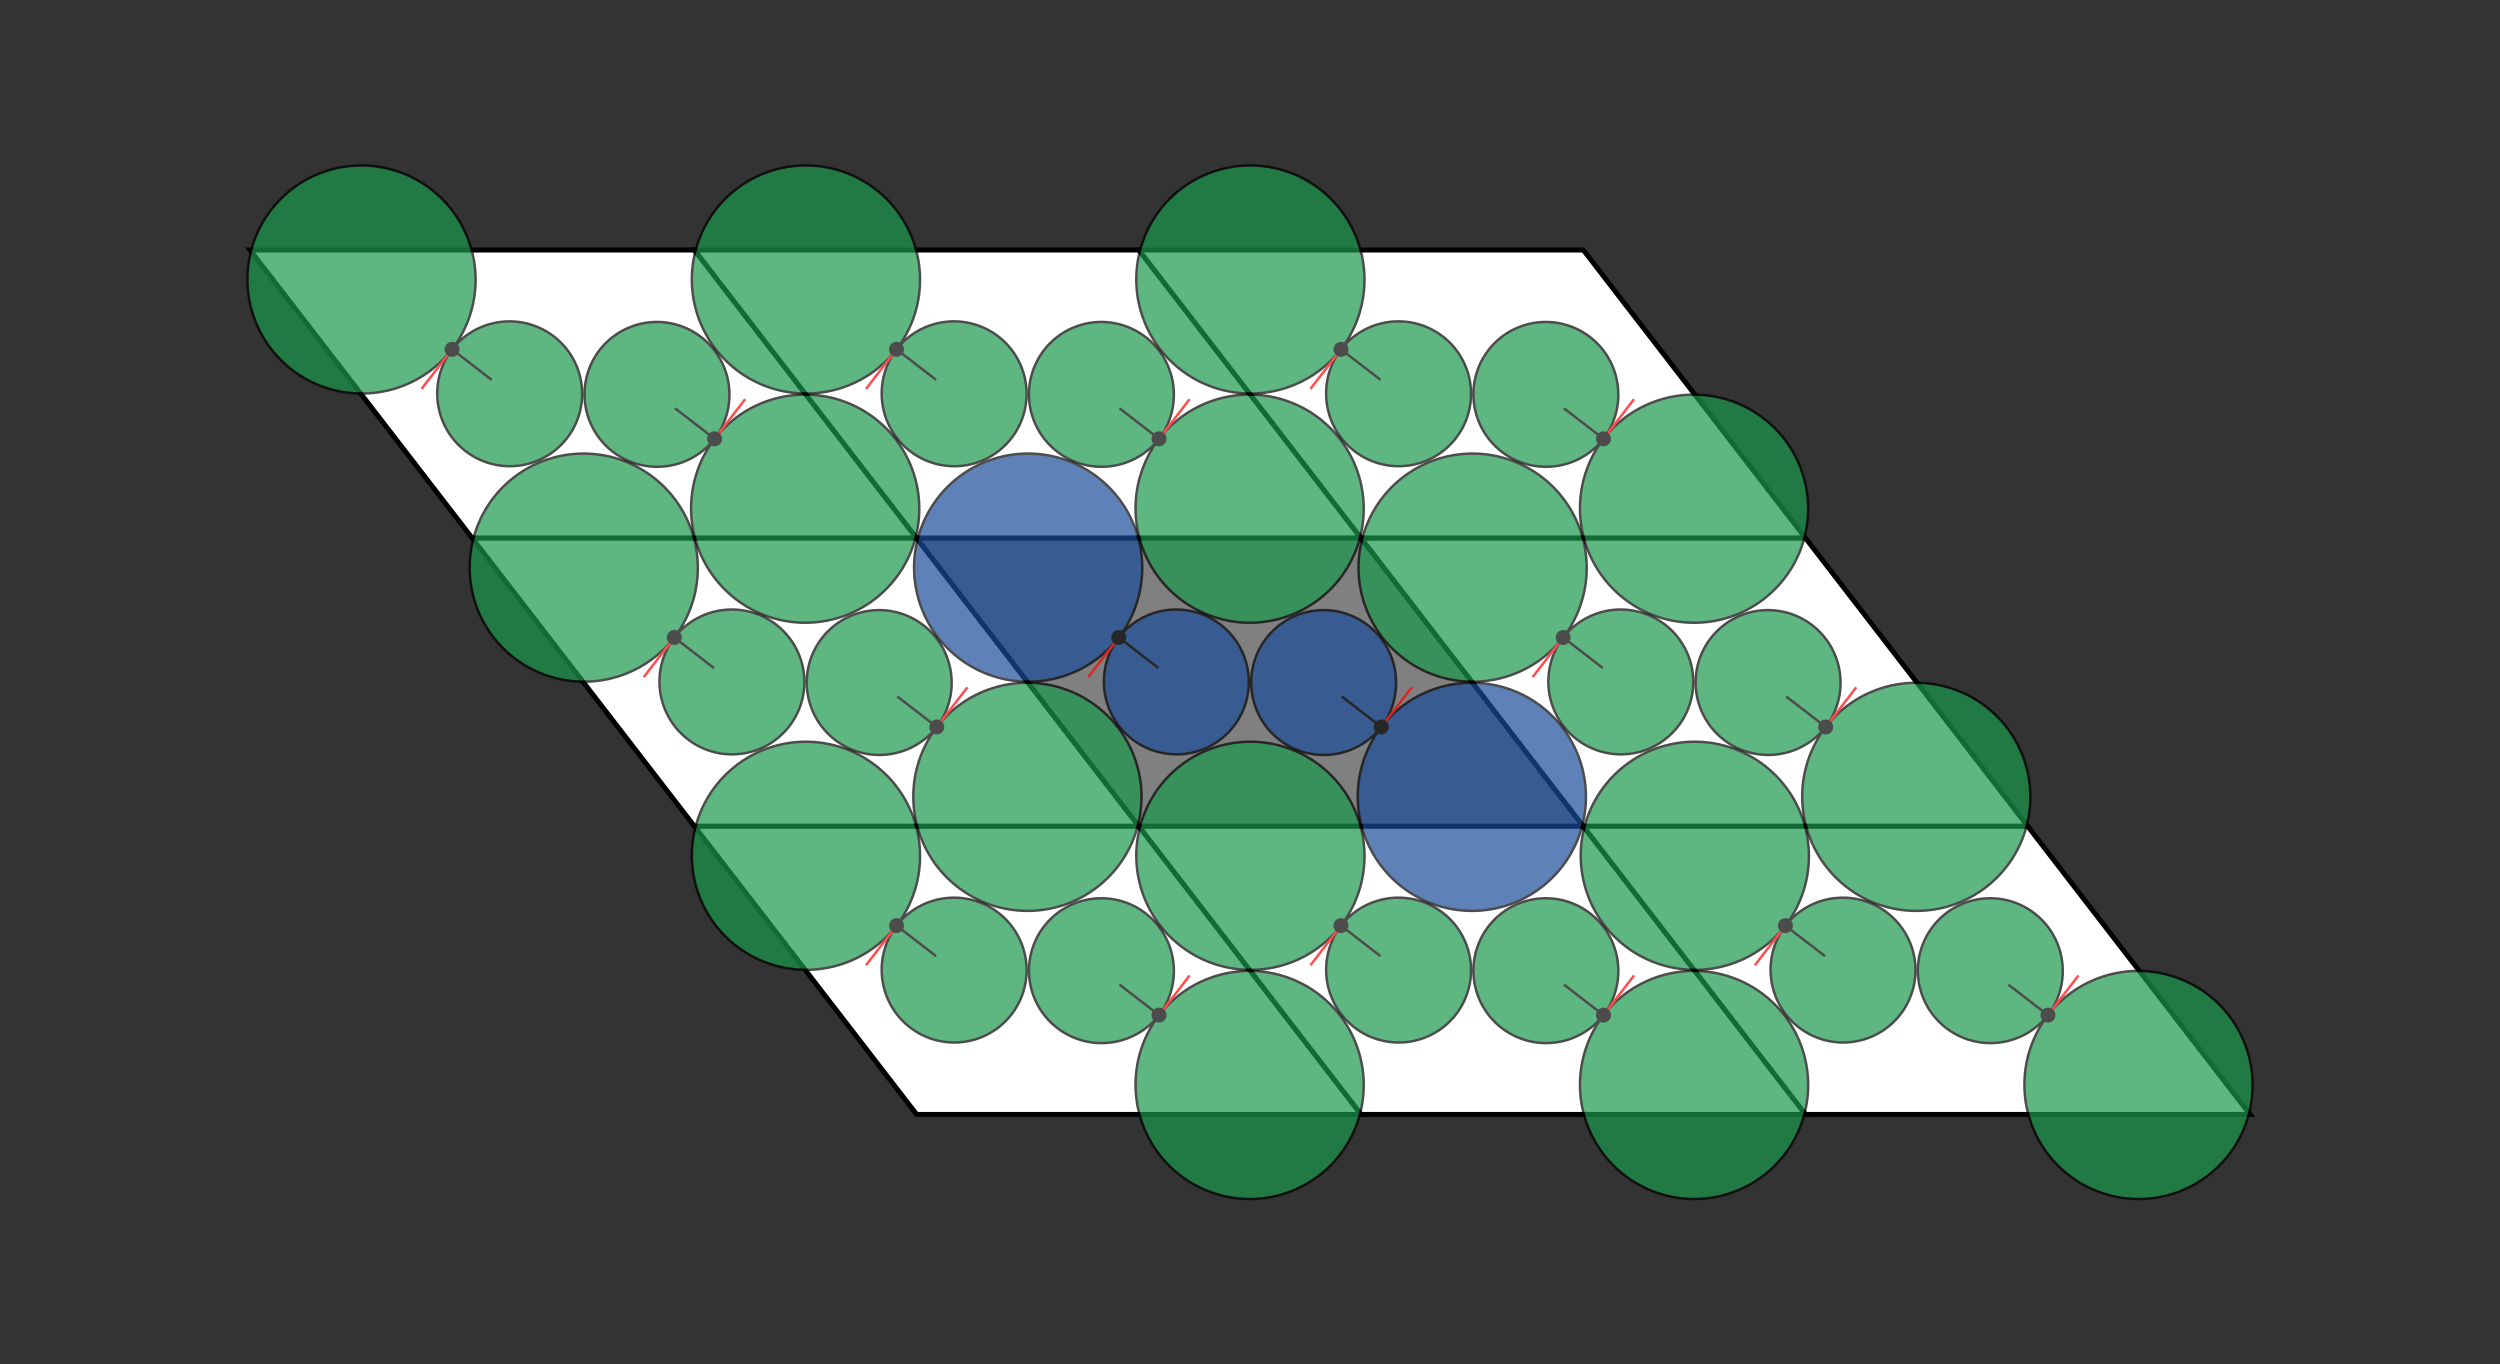 <?xml version="1.0" encoding="UTF-8" standalone="no"?>
<!DOCTYPE svg PUBLIC "-//W3C//DTD SVG 1.1//EN" "http://www.w3.org/Graphics/SVG/1.1/DTD/svg11.dtd">
<svg width="1000" height="545.782" version="1.1" xmlns="http://www.w3.org/2000/svg" xmlns:xlink="http://www.w3.org/1999/xlink">
<rect width="100%" height="100%" fill="#333333" stroke="none"/>
<defs>
<g id="cell" opacity="1.0" >
<polygon points="0,0 177.776,0 266.667,115.261 88.89,115.261" style="stroke:#000000;stroke-width:2"/>
</g>
<g id="shape" opacity="0.7" >
<polygon points="58.097,0 58.079,1.014 58.026,2.026 57.937,3.036 57.813,4.043 57.653,5.044 57.459,6.039 57.23,7.027 56.967,8.006 56.669,8.975 56.337,9.934 55.972,10.88 55.575,11.813 55.144,12.731 54.682,13.634 54.188,14.52 53.664,15.388 53.11,16.237 52.526,17.067 51.913,17.875 51.272,18.662 50.604,19.425 49.91,20.165 49.19,20.88 48.446,21.57 47.678,22.233 46.887,22.868 46.074,23.476 45.24,24.055 44.387,24.604 43.514,25.123 42.624,25.611 41.718,26.068 40.796,26.493 39.859,26.885 38.909,27.245 37.948,27.57 36.975,27.862 35.992,28.12 35.001,28.343 34.003,28.532 32.999,28.685 31.989,28.803 30.976,28.886 29.961,28.933 28.945,28.945 27.929,28.921 26.914,28.861 25.901,28.766 24.893,28.636 23.889,28.47 22.892,28.27 21.903,28.034 20.922,27.764 19.951,27.46 18.991,27.122 18.043,26.75 17.109,26.346 16.19,25.909 15.286,25.44 14.399,24.94 13.53,24.409 12.68,23.848 11.85,23.257 11.041,22.638 10.254,21.991 9.491,21.316 8.751,20.615 8.036,19.889 7.346,19.138 6.683,18.363 6.048,17.565 5.441,16.746 4.863,15.905 4.314,15.045 3.796,14.166 3.308,13.27 2.853,12.356 2.429,11.428 2.038,10.485 1.68,9.528 1.356,8.56 1.065,7.581 0.809,6.592 0.588,5.594 0.402,4.59 0.25,3.579 0.134,2.563 0.054,1.544 0.009,0.523 -0,-0.5 -0.019,1.104 -0.094,2.706 -0.226,4.304 -0.412,5.897 -0.655,7.482 -0.952,9.057 -1.304,10.621 -1.711,12.172 -2.171,13.707 -2.685,15.225 -3.251,16.724 -3.869,18.202 -4.538,19.658 -5.258,21.089 -6.027,22.494 -6.845,23.871 -7.71,25.219 -8.622,26.536 -9.579,27.819 -10.58,29.069 -11.624,30.283 -12.71,31.459 -13.836,32.596 -15.001,33.694 -16.204,34.75 -17.443,35.763 -18.716,36.732 -20.022,37.656 -21.36,38.534 -22.727,39.364 -24.122,40.147 -25.544,40.879 -26.991,41.562 -28.46,42.193 -29.95,42.773 -31.46,43.3 -32.987,43.775 -34.529,44.195 -36.085,44.561 -37.653,44.873 -39.231,45.13 -40.816,45.331 -42.408,45.477 -44.003,45.566 -45.601,45.601 -47.198,45.579 -48.794,45.501 -50.386,45.368 -51.972,45.179 -53.551,44.935 -55.12,44.635 -56.677,44.281 -58.221,43.873 -59.75,43.411 -61.262,42.896 -62.754,42.328 -64.226,41.709 -65.675,41.038 -67.1,40.318 -68.498,39.547 -69.869,38.729 -71.21,37.863 -72.52,36.951 -73.797,35.993 -75.04,34.992 -76.247,33.947 -77.416,32.861 -78.547,31.735 -79.638,30.57 -80.687,29.368 -81.694,28.129 -82.656,26.857 -83.574,25.551 -84.445,24.214 -85.269,22.848 -86.044,21.453 -86.77,20.032 -87.446,18.587 -88.071,17.119 -88.644,15.63 -89.165,14.122 -89.633,12.597 -90.047,11.056 -90.407,9.502 -90.712,7.936 -90.962,6.361 -91.157,4.777 -91.297,3.188 -91.38,1.595 -91.408,0 -91.38,-1.595 -91.297,-3.188 -91.157,-4.777 -90.962,-6.361 -90.712,-7.936 -90.407,-9.502 -90.047,-11.056 -89.633,-12.597 -89.165,-14.122 -88.644,-15.63 -88.071,-17.119 -87.446,-18.587 -86.77,-20.032 -86.044,-21.453 -85.269,-22.848 -84.445,-24.214 -83.574,-25.551 -82.656,-26.857 -81.694,-28.129 -80.687,-29.368 -79.638,-30.57 -78.547,-31.735 -77.416,-32.861 -76.247,-33.947 -75.04,-34.992 -73.797,-35.993 -72.52,-36.951 -71.21,-37.863 -69.869,-38.729 -68.498,-39.547 -67.1,-40.318 -65.675,-41.038 -64.226,-41.709 -62.754,-42.328 -61.262,-42.896 -59.75,-43.411 -58.221,-43.873 -56.677,-44.281 -55.12,-44.635 -53.551,-44.935 -51.972,-45.179 -50.386,-45.368 -48.794,-45.501 -47.198,-45.579 -45.601,-45.601 -44.003,-45.566 -42.408,-45.477 -40.816,-45.331 -39.231,-45.13 -37.653,-44.873 -36.085,-44.561 -34.529,-44.195 -32.987,-43.775 -31.46,-43.3 -29.95,-42.773 -28.46,-42.193 -26.991,-41.562 -25.544,-40.879 -24.122,-40.147 -22.727,-39.364 -21.36,-38.534 -20.022,-37.656 -18.716,-36.732 -17.443,-35.763 -16.204,-34.75 -15.001,-33.694 -13.836,-32.596 -12.71,-31.459 -11.624,-30.283 -10.58,-29.069 -9.579,-27.819 -8.622,-26.536 -7.71,-25.219 -6.845,-23.871 -6.027,-22.494 -5.258,-21.089 -4.538,-19.658 -3.869,-18.202 -3.251,-16.724 -2.685,-15.225 -2.171,-13.707 -1.711,-12.172 -1.304,-10.621 -0.952,-9.057 -0.655,-7.482 -0.412,-5.897 -0.226,-4.304 -0.094,-2.706 -0.019,-1.104 0,0.5 0.009,-0.523 0.054,-1.544 0.134,-2.563 0.25,-3.579 0.402,-4.59 0.588,-5.594 0.809,-6.592 1.065,-7.581 1.356,-8.56 1.68,-9.528 2.038,-10.485 2.429,-11.428 2.853,-12.356 3.308,-13.27 3.796,-14.166 4.314,-15.045 4.863,-15.905 5.441,-16.746 6.048,-17.565 6.683,-18.363 7.346,-19.138 8.036,-19.889 8.751,-20.615 9.491,-21.316 10.254,-21.991 11.041,-22.638 11.85,-23.257 12.68,-23.848 13.53,-24.409 14.399,-24.94 15.286,-25.44 16.19,-25.909 17.109,-26.346 18.043,-26.75 18.991,-27.122 19.951,-27.46 20.922,-27.764 21.903,-28.034 22.892,-28.27 23.889,-28.47 24.893,-28.636 25.901,-28.766 26.914,-28.861 27.929,-28.921 28.945,-28.945 29.961,-28.933 30.976,-28.886 31.989,-28.803 32.999,-28.685 34.003,-28.532 35.001,-28.343 35.992,-28.12 36.975,-27.862 37.948,-27.57 38.909,-27.245 39.859,-26.885 40.796,-26.493 41.718,-26.068 42.624,-25.611 43.514,-25.123 44.387,-24.604 45.24,-24.055 46.074,-23.476 46.887,-22.868 47.678,-22.233 48.446,-21.57 49.19,-20.88 49.91,-20.165 50.604,-19.425 51.272,-18.662 51.913,-17.875 52.526,-17.067 53.11,-16.237 53.664,-15.388 54.188,-14.52 54.682,-13.634 55.144,-12.731 55.575,-11.813 55.972,-10.88 56.337,-9.934 56.669,-8.975 56.967,-8.006 57.23,-7.027 57.459,-6.039 57.653,-5.044 57.813,-4.043 57.937,-3.036 58.026,-2.026 58.079,-1.014 " style="stroke:#000000;stroke-width:1"/>
<line x1="0" y1="0" x2="20" y2="0"  stroke="black" stroke-width="1"  />
<line x1="0" y1="0" x2="0" y2="20"  stroke="red" stroke-width="1"  />
<circle cx="0.0" cy="0.0" r="3.0" fill="black"  stroke="black" stroke-width="0" />
</g>
</defs>
<use xlink:href="#cell" transform="translate(100,100) scale(1)" style="fill:white"/>
<use xlink:href="#cell" transform="translate(188.89,215.261) scale(1)" style="fill:white"/>
<use xlink:href="#cell" transform="translate(277.781,330.522) scale(1)" style="fill:white"/>
<use xlink:href="#cell" transform="translate(277.776,100) scale(1)" style="fill:white"/>
<use xlink:href="#cell" transform="translate(366.667,215.261) scale(1)" style="fill:grey"/>
<use xlink:href="#cell" transform="translate(455.557,330.522) scale(1)" style="fill:white"/>
<use xlink:href="#cell" transform="translate(455.553,100) scale(1)" style="fill:white"/>
<use xlink:href="#cell" transform="translate(544.443,215.261) scale(1)" style="fill:white"/>
<use xlink:href="#cell" transform="translate(633.333,330.522) scale(1)" style="fill:white"/>
<use xlink:href="#shape" transform="translate(180.831,139.737) rotate(-322.365, 0, 0) scale(1 1)" style="fill:rgb(25,153,76)"/>
<use xlink:href="#shape" transform="translate(269.721,254.998) rotate(-322.365, 0, 0) scale(1 1)" style="fill:rgb(25,153,76)"/>
<use xlink:href="#shape" transform="translate(358.612,370.258) rotate(-322.365, 0, 0) scale(1 1)" style="fill:rgb(25,153,76)"/>
<use xlink:href="#shape" transform="translate(358.607,139.737) rotate(-322.365, 0, 0) scale(1 1)" style="fill:rgb(25,153,76)"/>
<use xlink:href="#shape" transform="translate(447.498,254.998) rotate(-322.365, 0, 0) scale(1 1)" style="fill:rgb(25,76,153)"/>
<use xlink:href="#shape" transform="translate(536.388,370.258) rotate(-322.365, 0, 0) scale(1 1)" style="fill:rgb(25,153,76)"/>
<use xlink:href="#shape" transform="translate(536.384,139.737) rotate(-322.365, 0, 0) scale(1 1)" style="fill:rgb(25,153,76)"/>
<use xlink:href="#shape" transform="translate(625.274,254.998) rotate(-322.365, 0, 0) scale(1 1)" style="fill:rgb(25,153,76)"/>
<use xlink:href="#shape" transform="translate(714.164,370.258) rotate(-322.365, 0, 0) scale(1 1)" style="fill:rgb(25,153,76)"/>
<use xlink:href="#shape" transform="translate(285.836,175.524) rotate(-502.365, 0, 0) scale(1 1)" style="fill:rgb(25,153,76)"/>
<use xlink:href="#shape" transform="translate(374.726,290.785) rotate(-502.365, 0, 0) scale(1 1)" style="fill:rgb(25,153,76)"/>
<use xlink:href="#shape" transform="translate(463.616,406.046) rotate(-502.365, 0, 0) scale(1 1)" style="fill:rgb(25,153,76)"/>
<use xlink:href="#shape" transform="translate(463.612,175.524) rotate(-502.365, 0, 0) scale(1 1)" style="fill:rgb(25,153,76)"/>
<use xlink:href="#shape" transform="translate(552.502,290.785) rotate(-502.365, 0, 0) scale(1 1)" style="fill:rgb(25,76,153)"/>
<use xlink:href="#shape" transform="translate(641.393,406.046) rotate(-502.365, 0, 0) scale(1 1)" style="fill:rgb(25,153,76)"/>
<use xlink:href="#shape" transform="translate(641.388,175.524) rotate(-502.365, 0, 0) scale(1 1)" style="fill:rgb(25,153,76)"/>
<use xlink:href="#shape" transform="translate(730.279,290.785) rotate(-502.365, 0, 0) scale(1 1)" style="fill:rgb(25,153,76)"/>
<use xlink:href="#shape" transform="translate(819.169,406.046) rotate(-502.365, 0, 0) scale(1 1)" style="fill:rgb(25,153,76)"/>
</svg>
<!--Copyright: Toby Hudson
0.913858 3.868561 3.167419 0.282297 0.344755 5.626335 0 
3.868561 3.167419 0.913858 1.758951 0.864704 -5.626335 4.043937 1.643466 -8.767927 
cell 3.868561 3.167419 angle  52.36 packing 0.910580 (max 0.910580) rejection (47.198364%) -->
